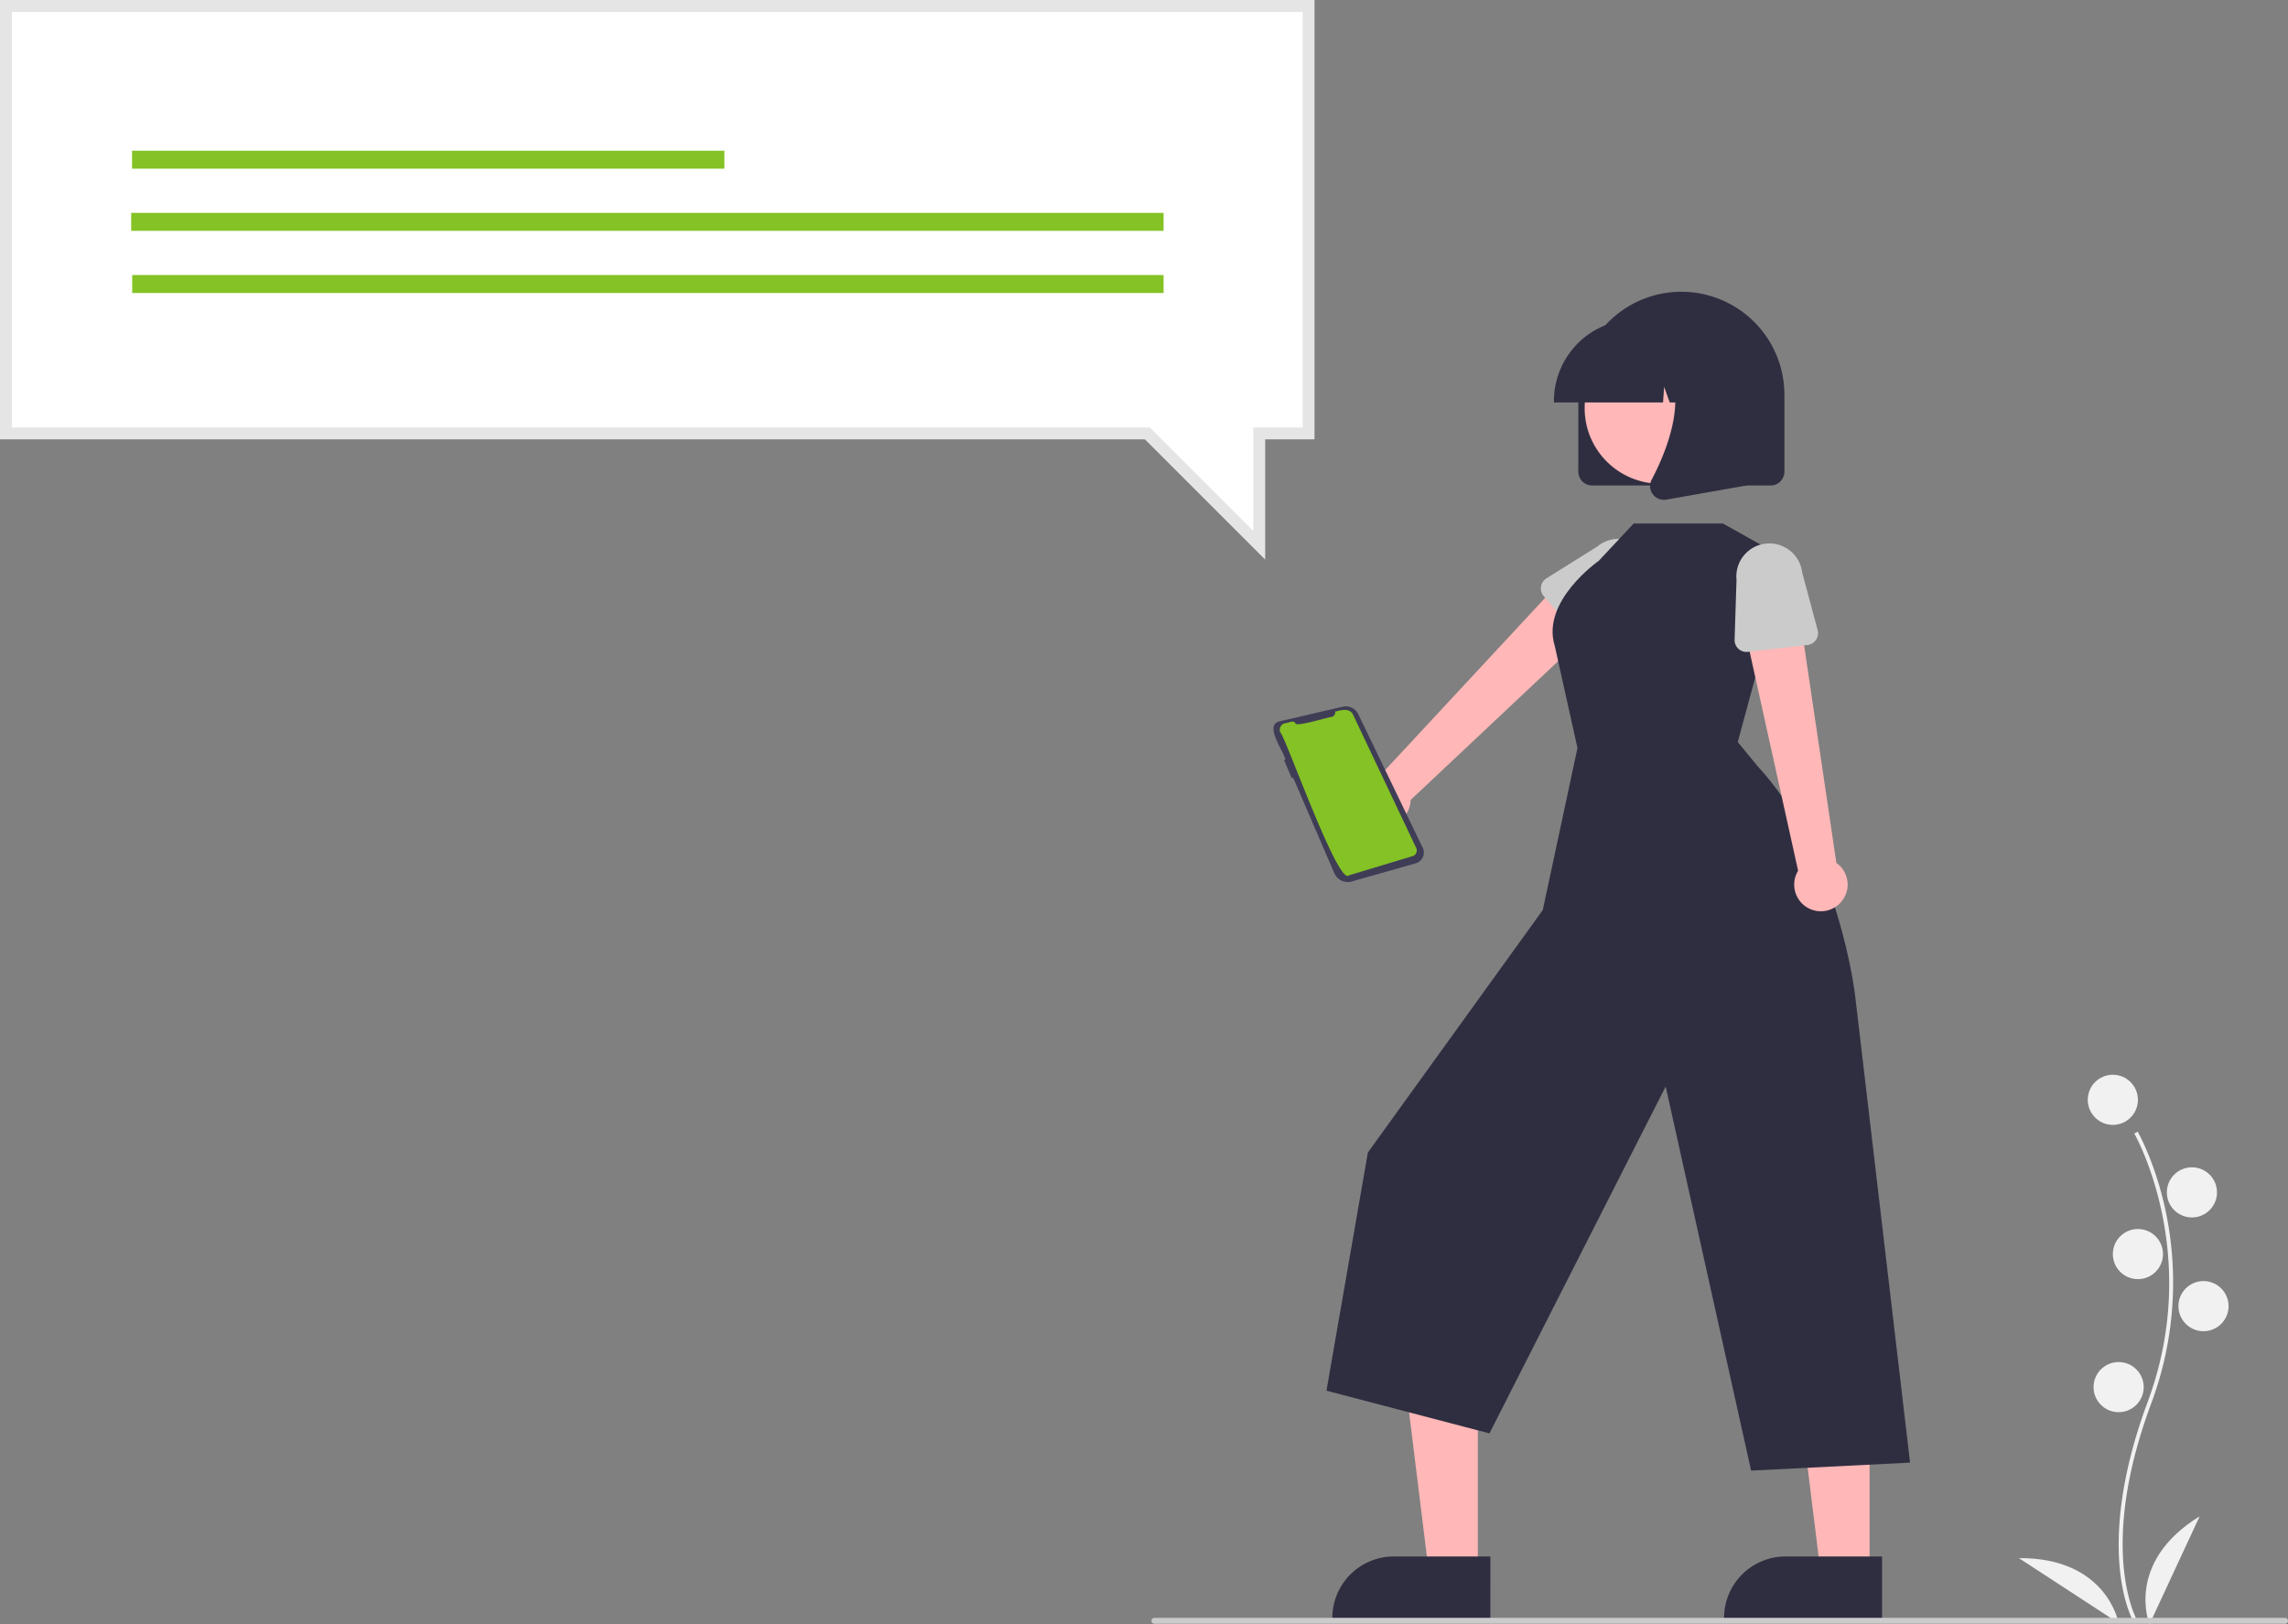 <svg xmlns="http://www.w3.org/2000/svg" id="b8020534-692f-4fc4-9d5d-3e879dc4a63f" data-name="Layer 1" viewBox="0 0 771.028 547.53" class="injected-svg ClassicGrid__ImageFile-sc-td9pmq-4 fNAcXv grid_media" xmlns:xlink="http://www.w3.org/1999/xlink"><rect x="0" y="0" width="771.028" height="547.53" fill="#808080" stroke="none"/><path d="M933.732,723.454c-.149-.244-3.666-6.116-4.886-18.311-1.118-11.188-.399-30.047,9.381-56.353,18.528-49.835-4.27-90.045-4.503-90.445l1.125-.653c.059.102,5.942,10.353,9.417,26.678a116.387,116.387,0,0,1-4.82,64.873c-18.497,49.75-4.745,73.301-4.604,73.533Z" transform="translate(-214.486 -176.235)" fill="#f1f1f1"></path><circle cx="712.001" cy="370.734" r="8.45" fill="#f1f1f1"></circle><circle cx="738.65" cy="401.933" r="8.45" fill="#f1f1f1"></circle><circle cx="720.451" cy="422.733" r="8.45" fill="#f1f1f1"></circle><circle cx="742.55" cy="440.282" r="8.45" fill="#f1f1f1"></circle><circle cx="713.951" cy="467.582" r="8.45" fill="#f1f1f1"></circle><path d="M938.837,723.765s-8.45-20.8,16.9-36.399Z" transform="translate(-214.486 -176.235)" fill="#f1f1f1"></path><path d="M928.445,723.388s-3.846-22.119-33.61-21.929Z" transform="translate(-214.486 -176.235)" fill="#f1f1f1"></path><path d="M679.167,454.456a8.939,8.939,0,0,0,10.699-8.569l67.543-63.574L742.212,370.19l-61.729,66.464a8.988,8.988,0,0,0-1.316,17.802Z" transform="translate(-214.486 -176.235)" fill="#ffb7b7"></path><path d="M747.839,392.59,734.698,377.19a4.008,4.008,0,0,1,.922-5.999l17.107-10.709a11.132,11.132,0,0,1,14.402,16.978l-13.221,15.163a4.008,4.008,0,0,1-6.069-.033Z" transform="translate(-214.486 -176.235)" fill="#cbcbcb"></path><polygon points="498.016 530.057 481.502 530.056 473.646 466.358 498.019 466.359 498.016 530.057" fill="#ffb7b7"></polygon><path d="M716.714,722.3l-53.249-.002v-.674a20.727,20.727,0,0,1,20.726-20.726h.001l32.523.001Z" transform="translate(-214.486 -176.235)" fill="#2f2e41"></path><polygon points="630.025 530.057 613.511 530.056 605.654 466.358 630.028 466.359 630.025 530.057" fill="#ffb7b7"></polygon><path d="M848.723,722.3l-53.249-.002v-.674a20.727,20.727,0,0,1,20.726-20.726h.001l32.523.001Z" transform="translate(-214.486 -176.235)" fill="#2f2e41"></path><path d="M800.09,426.355l16.646-61.502-21.595-12.139H764.998L753.274,365.257s-19.588,13.628-14.847,28.728l7.648,34.393L734.378,483.002,675.441,564.735,661.49,645.019l54.919,14.397,59.387-116.935,28.794,129.478,53.566-2.694L839.697,512.273s-5.262-47.826-32.843-77.687Z" transform="translate(-214.486 -176.235)" fill="#2f2e41"></path><path d="M834.468,480.772a8.939,8.939,0,0,0-1.145-13.66l-12.916-87.136-18.538,5.854L820.426,469.751a8.988,8.988,0,0,0,14.042,11.021Z" transform="translate(-214.486 -176.235)" fill="#ffb7b7"></path><path d="M823.599,393.652l-20.111,2.319a4.008,4.008,0,0,1-4.465-4.111l.651-20.172a11.132,11.132,0,0,1,22.124-2.485l5.213,19.43a4.008,4.008,0,0,1-3.413,5.019Z" transform="translate(-214.486 -176.235)" fill="#cbcbcb"></path><path d="M746.36,335.224V309.311a34.724,34.724,0,0,1,69.448,0v25.913a4.67,4.67,0,0,1-4.664,4.664H751.025A4.67,4.67,0,0,1,746.36,335.224Z" transform="translate(-214.486 -176.235)" fill="#2f2e41"></path><circle cx="559.463" cy="137.592" r="25.458" fill="#ffb7b7"></circle><path d="M738.145,311.384a27.499,27.499,0,0,1,27.468-27.468h5.183a27.499,27.499,0,0,1,27.468,27.468v.518H787.312l-3.736-10.461-.747,10.461h-5.66l-1.885-5.278-.377,5.278h-36.761Z" transform="translate(-214.486 -176.235)" fill="#2f2e41"></path><path d="M771.443,342.803a4.595,4.595,0,0,1-.365-4.879c5.492-10.446,13.182-29.749,2.975-41.653l-.734-.855h29.632v44.488l-26.918,4.749a4.764,4.764,0,0,1-.825.073A4.646,4.646,0,0,1,771.443,342.803Z" transform="translate(-214.486 -176.235)" fill="#2f2e41"></path><path d="M984.514,723.587h-381a1,1,0,0,1,0-2h381a1,1,0,0,1,0,2Z" transform="translate(-214.486 -176.235)" fill="#cbcbcb"></path><path d="M645.763,419.363h0l21.219-4.914a4.63,4.63,0,0,1,5.215,2.5l21.735,45.073a3.752,3.752,0,0,1-2.348,5.225L670.02,473.373a4.944,4.944,0,0,1-5.892-2.801l-13.869-32.214-.423.234-2.64-6.103.439-.224C647.179,429.55,640.261,420.638,645.763,419.363Z" transform="translate(-214.486 -176.235)" fill="#3f3d56"></path><path d="M664.426,416.121c2.032-.568,5.027-1.349,6.09,1.174l21.215,44.784a1.987,1.987,0,0,1-1.219,2.747L669.1,471.287c-3.586,4.09-21.751-47.624-23.175-48.163a2.257,2.257,0,0,1,1.56-3.08c.889.003,2.979-1.228,3.525-.01h0c-.016,1.459,11.607-2.269,12.193-2.112A1.602,1.602,0,0,0,664.426,416.121Z" transform="translate(-214.486 -176.235)" fill="#84c225"></path><polygon points="2 2 440.973 2 440.973 146.107 424.345 146.107 424.345 183.797 386.656 146.107 2 146.107 2 2" fill="#fff"></polygon><path d="M640.831,364.861l-40.518-40.519H214.486V176.235H657.459V324.342H640.831ZM218.486,320.342H601.971l34.861,34.862V320.342h16.628V180.235H218.486Z" transform="translate(-214.486 -176.235)" fill="#e5e5e5"></path><rect x="44.502" y="50.8" width="199.613" height="6.058" fill="#84c225"></rect><rect x="44.207" y="71.756" width="347.908" height="6.058" fill="#84c225"></rect><rect x="44.548" y="92.712" width="347.567" height="6.058" fill="#84c225"></rect></svg>